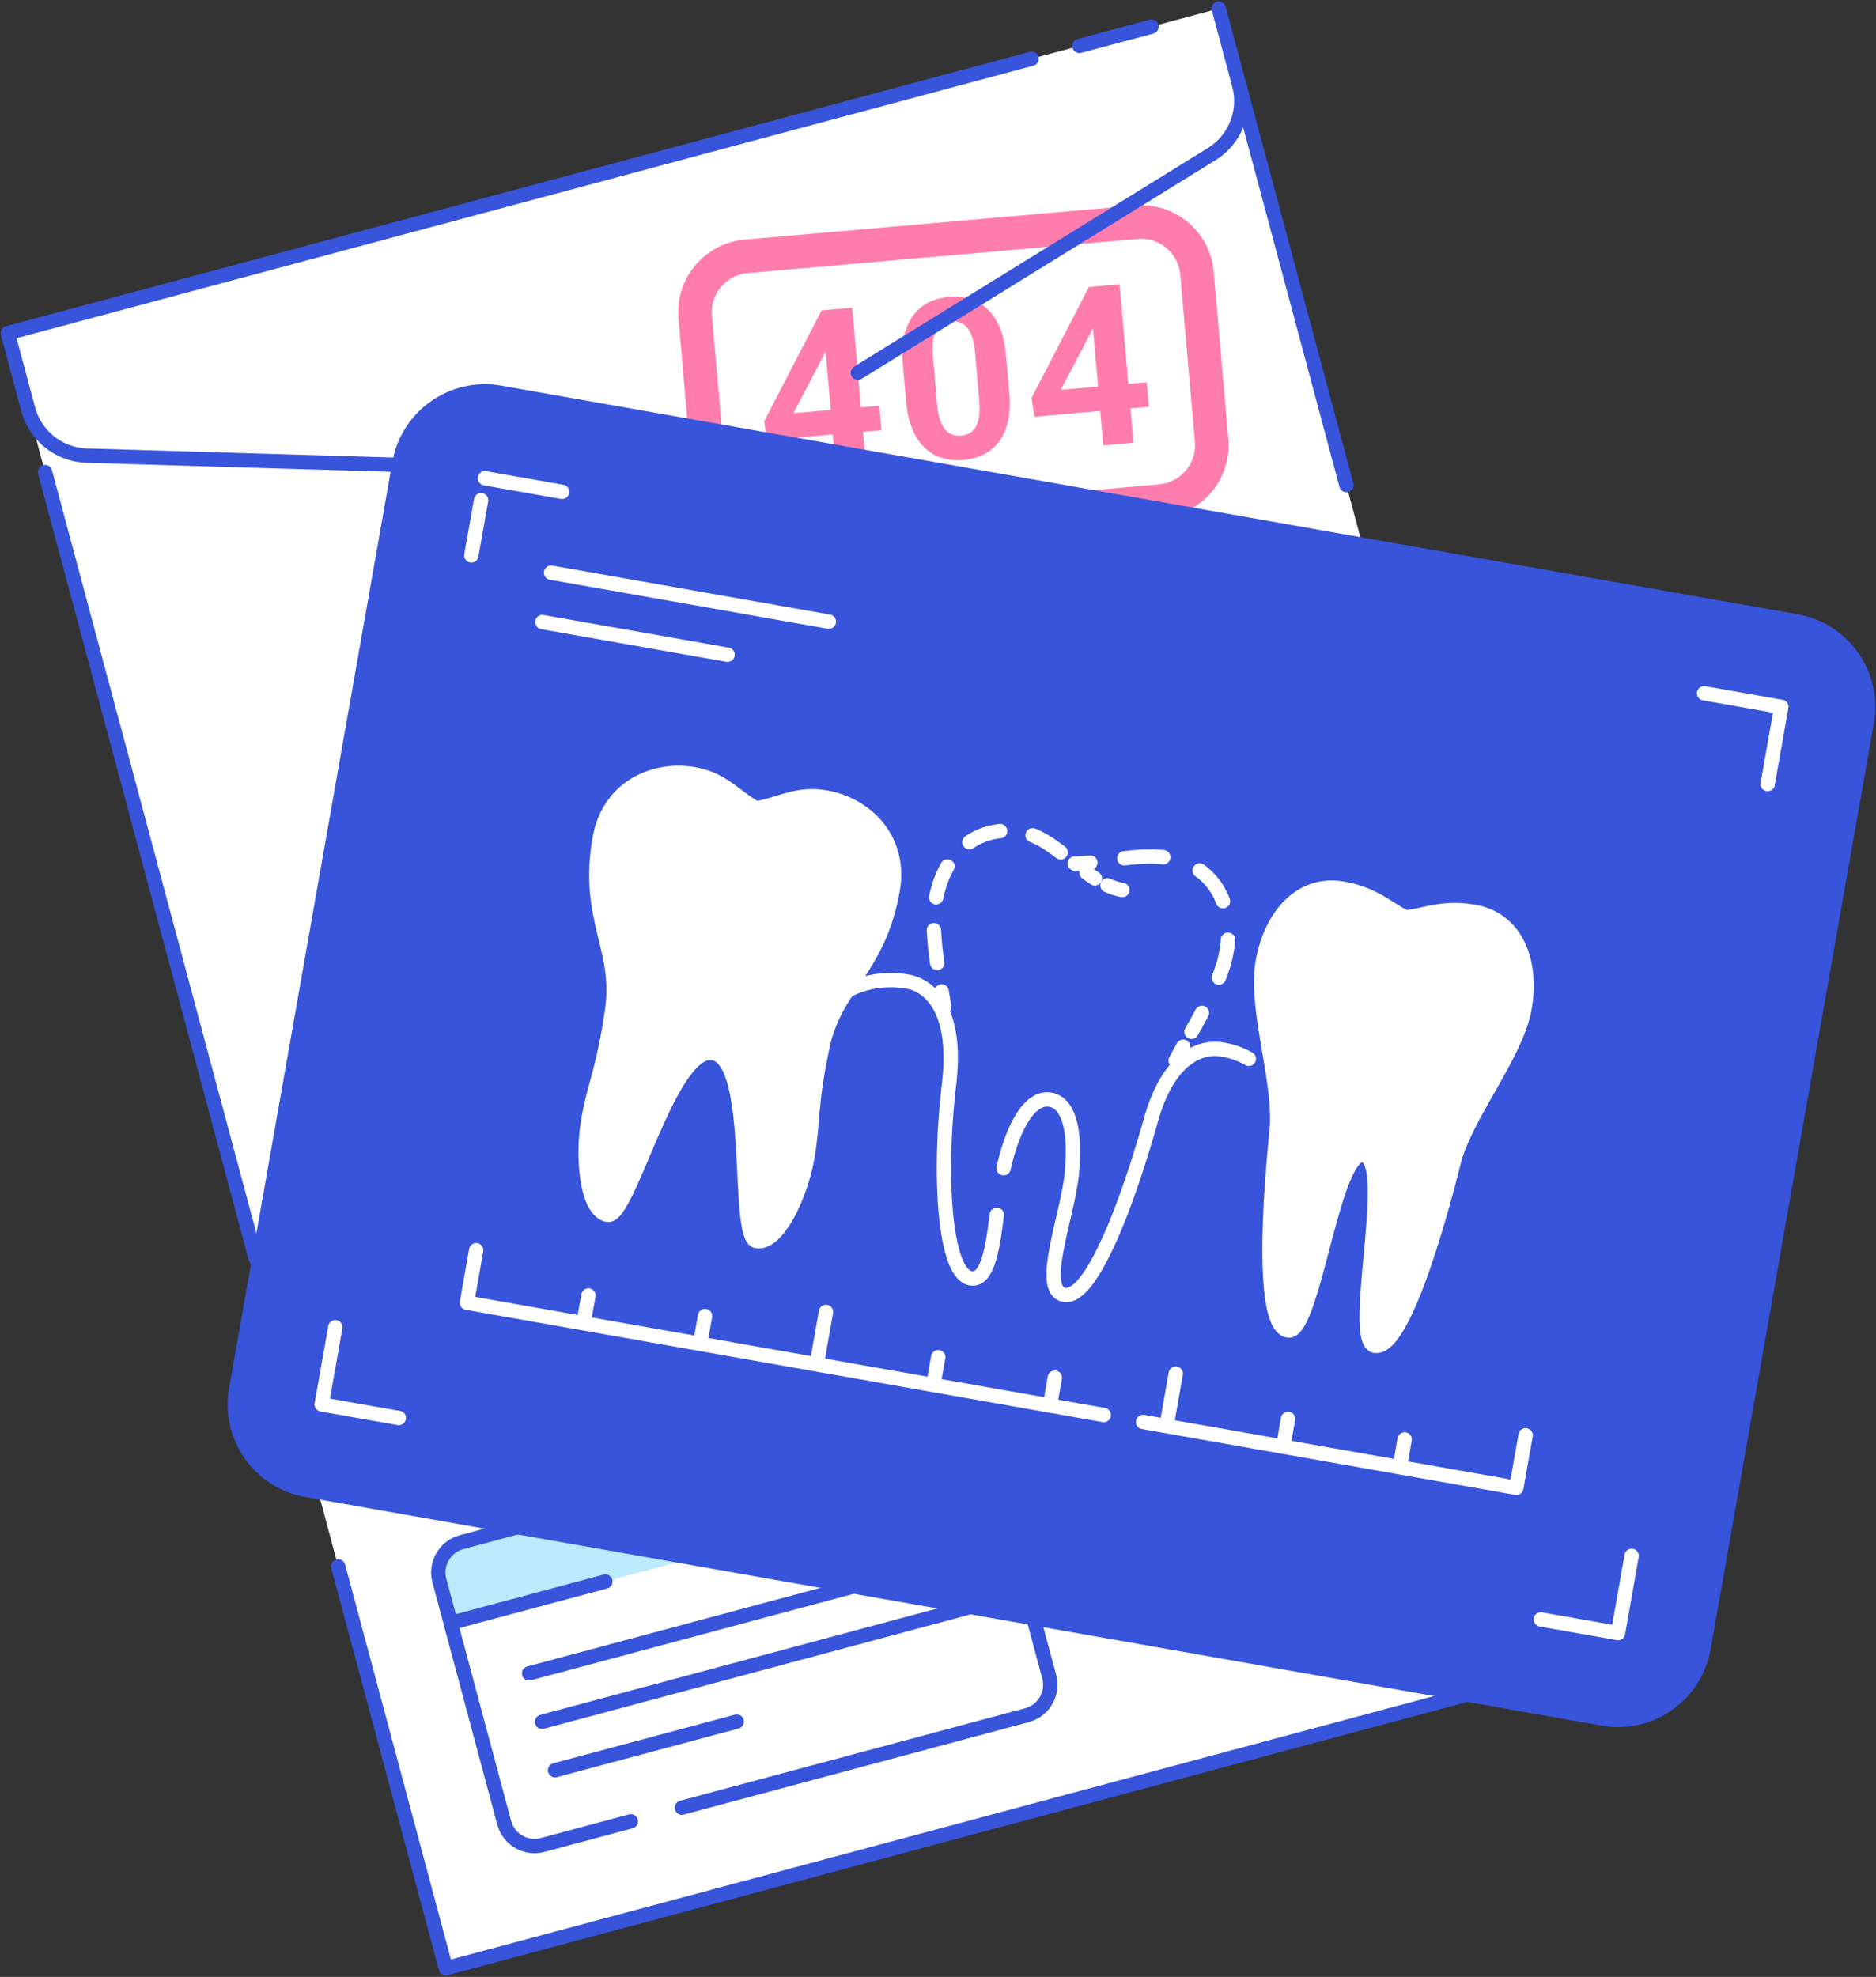 <svg xmlns="http://www.w3.org/2000/svg" fill="none" viewBox="0 0 523 551"><rect x="0" y="0" width="523" height="551" fill="#333333" stroke="none"/><path fill="#fff" d="M339.763 2.403L2.181 92.853 124.289 548.59l337.582-90.45L339.763 2.403z"/><path fill="#BCEBFF" d="M277.563 411.648l-3.163-11.813a8.74 8.74 0 0 0-10.703-6.178l-135.038 36.182a8.74 8.74 0 0 0-6.177 10.704l3.162 11.813 151.919-40.708z"/><path stroke="#3754DB" stroke-linecap="round" stroke-linejoin="round" stroke-miterlimit="10" stroke-width="4" d="M71.34 350.956L12.564 131.584M381.112 156.652l80.778 301.496-337.591 90.451-30.013-112.006M345.454 23.598l29.899 111.595"/><path stroke="#3754DB" stroke-linecap="round" stroke-linejoin="round" stroke-miterlimit="10" stroke-width="4" d="M175.868 507.646l-24.596 6.589c-4.657 1.249-9.454-1.521-10.704-6.178l-14.923-55.702M125.653 452.356l-3.163-11.813c-1.249-4.657 1.521-9.454 6.178-10.704l135.038-36.182c4.657-1.249 9.454 1.521 10.703 6.178l18.096 67.514c1.249 4.658-1.521 9.454-6.178 10.704l-96.217 25.784M125.653 452.356l43.12-11.551M147.506 466.405l118.157-31.665M151.123 479.905l118.157-31.656M154.74 493.404l50.643-13.56"/><path fill="#FF7DAC" d="M240.019 113.525l5.128-.446.595 6.824-5.129.446.838 9.585-8.431.734-.839-9.585-18.349 1.607-.795-5.251 15.998-30.922 8.554-.751 2.43 27.759zm-18.839 1.642l10.407-.908-1.433-16.41-.69 1.53-8.284 15.788zM281.373 109.505c.253 2.848.14 5.391-.323 7.619-.463 2.228-1.25 4.133-2.359 5.705a11.864 11.864 0 0 1-4.229 3.714c-1.713.9-3.688 1.45-5.907 1.651-2.202.192-4.229-.009-6.072-.603a11.921 11.921 0 0 1-4.823-2.927c-1.372-1.354-2.491-3.093-3.356-5.207-.865-2.115-1.424-4.596-1.677-7.445l-.926-10.555c-.254-2.848-.14-5.39.34-7.627.481-2.228 1.276-4.133 2.386-5.706a12.001 12.001 0 0 1 4.229-3.713c1.703-.9 3.661-1.45 5.862-1.643 2.22-.192 4.256.009 6.099.594a11.922 11.922 0 0 1 4.823 2.927c1.372 1.354 2.491 3.093 3.347 5.208.856 2.114 1.407 4.596 1.66 7.444l.926 10.564zm-20.079 3.835c.359 2.901 1.084 5.016 2.176 6.335s2.586 1.896 4.491 1.73c1.983-.175 3.381-1.066 4.212-2.691.83-1.616 1.1-4.019.821-7.191l-1.197-13.674c-.323-2.971-1.031-5.13-2.123-6.475-1.093-1.354-2.613-1.94-4.553-1.773-1.957.174-3.364 1.057-4.194 2.656-.838 1.599-1.118 3.975-.838 7.13l1.205 13.953zM314.558 106.997l5.129-.445.594 6.824-5.129.445.839 9.585-8.432.734-.838-9.585-18.349 1.608-.795-5.251 15.998-30.922 8.554-.752 2.429 27.759zm-18.829 1.652l10.406-.909-1.433-16.409-.69 1.529-8.283 15.789z"/><path fill="#FF7DAC" d="M324.003 144.315l-108.799 9.515c-11.141.979-20.997-7.296-21.975-18.436l-4.081-46.632c-.978-11.14 7.296-20.996 18.437-21.975l108.799-9.515c11.14-.979 20.996 7.296 21.975 18.436l4.08 46.632c.979 11.14-7.296 20.996-18.436 21.975zM208.406 76.119c-6.003.524-10.45 5.836-9.926 11.83l4.08 46.632c.525 6.003 5.837 10.45 11.831 9.926l108.799-9.515c6.003-.524 10.45-5.837 9.926-11.831l-4.08-46.632c-.524-6.002-5.837-10.45-11.831-9.925l-108.799 9.515z"/><path stroke="#3754DB" stroke-linecap="round" stroke-linejoin="round" stroke-miterlimit="10" stroke-width="4" d="M300.928 12.807l20.096-5.382M206.973 123.756a52.409 52.409 0 0 1-29.105 7.794L24.22 126.989a17.477 17.477 0 0 1-16.366-12.94l-5.68-21.198 285.394-76.47M339.774 2.4l5.68 21.198a17.46 17.46 0 0 1-7.698 19.388l-98.585 60.892"/><path fill="#3754DB" d="M63.87 386.886l45.514-258.141c2.516-14.26 16.112-23.775 30.363-21.259l361.4 63.723c14.26 2.516 23.775 16.112 21.259 30.363l-45.514 258.141c-2.517 14.259-16.112 23.774-30.363 21.258l-361.4-63.714c-14.26-2.516-23.775-16.112-21.259-30.371z"/><path fill="#fff" d="M210.774 225.303c6.824-1.084 11.333-4.465 19.485-3.024 11.228 1.984 21.101 11.639 18.602 25.828-3.906 22.159-15.99 26.737-19.546 43.478-3.565 16.741-2.464 20.892-4.29 31.237-1.826 10.345-8.222 24.142-14.128 23.102-5.907-1.04.026-50.267-12.084-52.399-12.111-2.132-23.487 46.134-29.402 45.086-5.907-1.04-7.2-16.2-5.374-26.545 1.826-10.345 4.273-13.875 6.65-30.817 2.376-16.951-7.41-25.374-3.504-47.541 2.499-14.181 15.081-19.887 26.308-17.903 11.228 1.983 12.827 10.188 25.829 12.477"/><path stroke="#fff" stroke-linecap="round" stroke-linejoin="round" stroke-miterlimit="10" stroke-width="4" d="M210.774 225.303c6.824-1.084 11.333-4.465 19.485-3.024 11.228 1.984 21.101 11.639 18.602 25.828-3.906 22.159-15.99 26.737-19.546 43.478-3.565 16.741-2.464 20.892-4.29 31.237-1.826 10.345-8.222 24.142-14.128 23.102-5.907-1.04.026-50.267-12.084-52.399-12.111-2.132-23.487 46.134-29.402 45.086-5.907-1.04-7.2-16.2-5.374-26.545 1.826-10.345 4.273-13.875 6.65-30.817 2.376-16.951-7.41-25.374-3.504-47.541 2.499-14.181 15.081-19.887 26.308-17.903 11.228 1.983 12.827 10.188 25.829 12.477"/><path fill="#fff" d="M391.841 255.727c5.845-.734 10.607-3.085 19.17-1.573 11.673 2.062 16.295 13.84 14.006 26.841-2.289 13.002-16.461 29.883-19.764 42.98-4.325 17.169-14.277 52.478-21.966 51.123-7.095-1.249 5.443-51.595-3.128-53.106-8.572-1.512-14.015 50.083-21.101 48.834-7.681-1.355-4.955-37.939-3.155-55.553 1.372-13.43-6.168-34.147-3.87-47.148 2.298-13.001 10.668-22.49 22.341-20.437 11.822 2.088 14.321 8.615 24.518 10.415"/><path stroke="#fff" stroke-linecap="round" stroke-linejoin="round" stroke-miterlimit="10" stroke-width="4" d="M391.841 255.727c5.845-.734 10.607-3.085 19.17-1.573 11.673 2.062 16.295 13.84 14.006 26.841-2.289 13.002-16.461 29.883-19.764 42.98-4.325 17.169-14.277 52.478-21.966 51.123-7.095-1.249 5.443-51.595-3.128-53.106-8.572-1.512-14.015 50.083-21.101 48.834-7.681-1.355-4.955-37.939-3.155-55.553 1.372-13.43-6.168-34.147-3.87-47.148 2.298-13.001 10.668-22.49 22.341-20.437 11.822 2.088 14.321 8.615 24.518 10.415M277.895 338.602c-1.188 9.567-2.586 18.515-7.313 17.685-7.313-1.294-9.017-28.703-6.003-54.077 2.517-21.171-5.749-27.593-11.446-28.598-10.127-1.782-17.055 2.622-17.055 2.622M348.154 295.116c-1.966-1.127-4.395-2.079-7.357-2.578-7.13-1.188-15.396 3.487-19.931 19.607-6.92 24.588-16.819 50.049-24.133 48.756-7.313-1.293.883-21.862 2.071-33.762 1.189-11.9-.856-19.729-5.959-20.629-5.102-.9-9.698 5.758-12.652 17.344a60.896 60.896 0 0 0-.41 1.756"/><path stroke="#fff" stroke-linecap="round" stroke-linejoin="round" stroke-width="4" d="M263.225 280.655a380.055 380.055 0 0 0-.707-4.316"/><path stroke="#fff" stroke-dasharray="9.2 9.2" stroke-linecap="round" stroke-linejoin="round" stroke-width="4" d="M261.268 268.405c-.891-6.299-1.363-12.276-.463-17.352 2.499-14.181 12.346-21.206 23.941-19.162 7.479 1.32 13.595 8.528 20.48 12.941"/><path stroke="#fff" stroke-linecap="round" stroke-linejoin="round" stroke-width="4" d="M308.748 246.763c1.345.603 2.726 1.057 4.159 1.31M299.617 240.681c1.389 0 2.848-.105 4.36-.253"/><path stroke="#fff" stroke-dasharray="10.91 10.91" stroke-linecap="round" stroke-linejoin="round" stroke-width="4" d="M313.431 239.23c4.246-.498 8.554-.777 12.538-.078 11.595 2.044 18.445 12.014 15.946 26.195-1.215 6.902-5.374 14.487-9.734 22.237"/><path stroke="#fff" stroke-linecap="round" stroke-linejoin="round" stroke-width="4" d="M329.848 291.743c-.707 1.276-1.415 2.551-2.097 3.827"/><path stroke="#fff" stroke-linecap="round" stroke-linejoin="round" stroke-miterlimit="10" stroke-width="4" d="M318.673 396.331l104.055 18.349M130.17 363.094l177.538 31.297M422.729 414.679l2.586-14.626M227.689 380.289l2.578-14.636M325.209 397.484l2.578-14.635M162.674 368.825l1.372-7.75M195.186 374.557l1.363-7.75M292.705 391.752l1.363-7.75M357.721 403.216l1.363-7.75M390.225 408.948l1.363-7.751M260.193 386.021l1.372-7.75M130.17 363.093l2.578-14.635M89.68 391.437l3.793-21.511M89.68 391.438l21.512 3.792M135.203 133.297l21.512 3.792M134.12 139.422l-2.718 15.387M451.081 455.169l3.792-21.521M451.081 455.169l-21.512-3.801M496.595 197.02l-21.512-3.792M496.595 197.02l-3.792 21.511M153.631 159.614l77.44 13.657M151.202 173.385l51.63 9.104"/></svg>